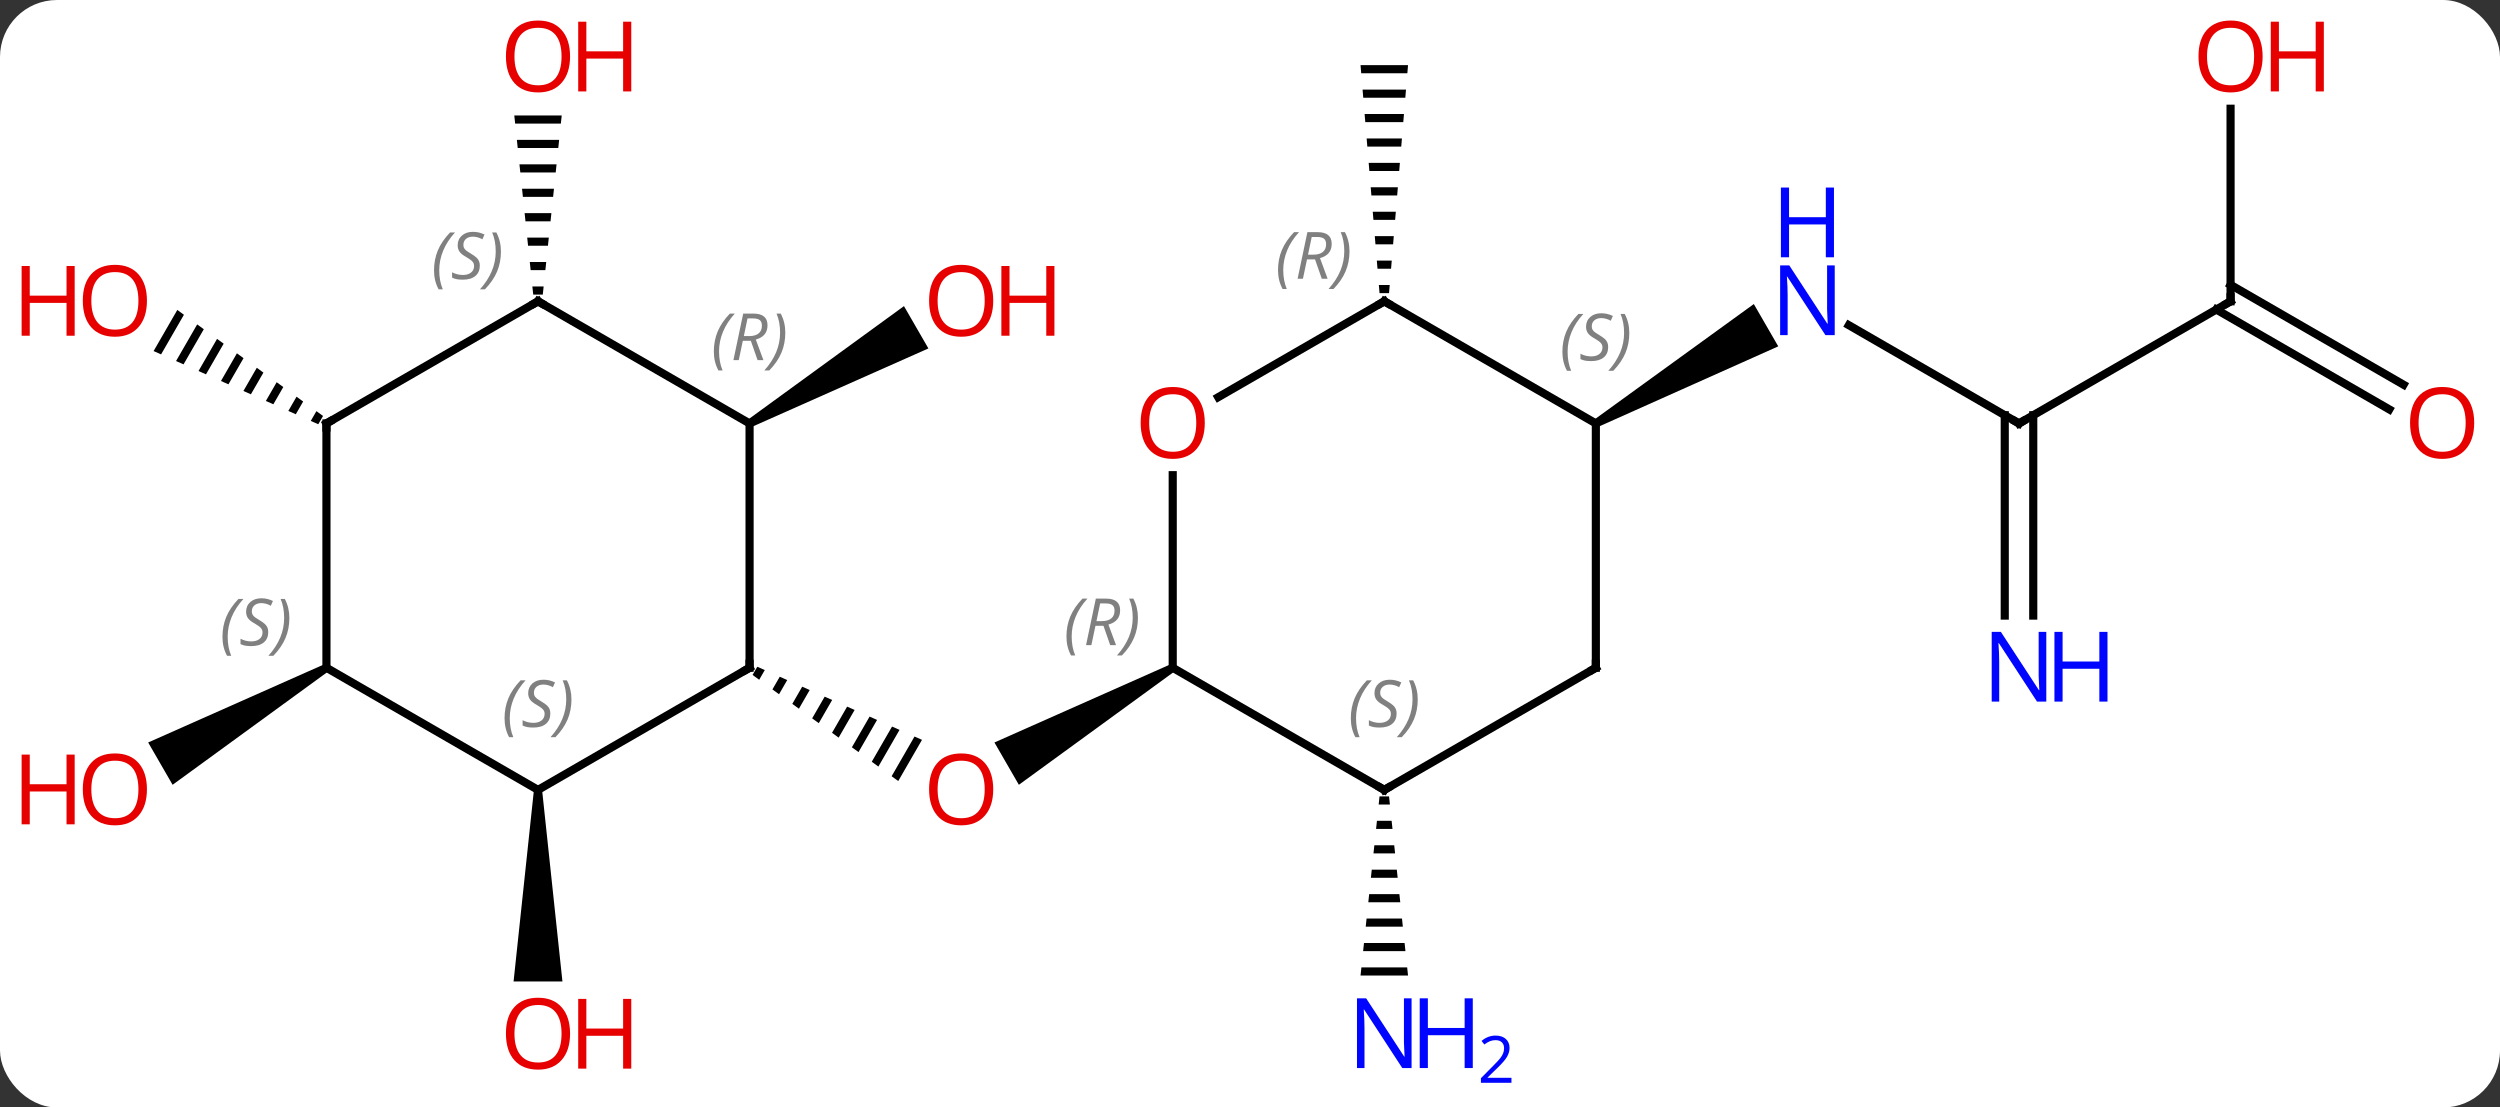 <svg width="307" viewBox="0 0 307 136" style="fill-opacity:1; color-rendering:auto; color-interpolation:auto; text-rendering:auto; stroke:black; stroke-linecap:square; stroke-miterlimit:10; shape-rendering:auto; stroke-opacity:1; fill:black; stroke-dasharray:none; font-weight:normal; stroke-width:1; font-family:'Open Sans'; font-style:normal; stroke-linejoin:miter; font-size:12; stroke-dashoffset:0; image-rendering:auto;" height="136" class="cas-substance-image" xmlns:xlink="http://www.w3.org/1999/xlink" xmlns="http://www.w3.org/2000/svg"><rect x="0" y="0" width="307" height="136" fill="#333333" stroke="none"/><svg class="cas-substance-single-component"><rect y="0" x="0" width="307" stroke="none" ry="7" rx="7" height="136" fill="white" class="cas-substance-group"/><svg y="0" x="0" width="307" viewBox="0 0 307 136" style="fill:black;" height="136" class="cas-substance-single-component-image"><svg><g><g transform="translate(157,67)" style="text-rendering:geometricPrecision; color-rendering:optimizeQuality; color-interpolation:linearRGB; stroke-linecap:butt; image-rendering:optimizeQuality;"><path style="stroke:none;" d="M-64.005 14.877 L-64.585 15.883 L-64.585 15.883 L-63.772 16.475 L-63.086 15.285 L-64.005 14.877 ZM-61.247 16.101 L-62.146 17.66 L-61.333 18.252 L-60.327 16.509 L-60.327 16.509 L-61.247 16.101 ZM-58.489 17.325 L-59.706 19.436 L-59.706 19.436 L-58.893 20.029 L-58.893 20.029 L-57.569 17.733 L-58.489 17.325 ZM-55.73 18.549 L-57.267 21.213 L-56.453 21.805 L-56.453 21.805 L-54.811 18.957 L-55.73 18.549 ZM-52.972 19.773 L-54.827 22.99 L-54.014 23.582 L-52.053 20.181 L-52.053 20.181 L-52.972 19.773 ZM-50.214 20.997 L-52.388 24.766 L-51.575 25.358 L-51.575 25.358 L-49.295 21.405 L-50.214 20.997 ZM-47.456 22.221 L-49.948 26.543 L-49.948 26.543 L-49.135 27.135 L-46.536 22.629 L-46.536 22.629 L-47.456 22.221 ZM-44.698 23.445 L-47.509 28.32 L-47.509 28.32 L-46.696 28.912 L-46.696 28.912 L-43.778 23.853 L-43.778 23.853 L-44.698 23.445 Z"/><path style="stroke:none;" d="M-13.24 14.567 L-12.74 15.433 L-31.883 29.372 L-34.883 24.176 Z"/><path style="stroke:none;" d="M-64.703 -14.567 L-65.203 -15.433 L-45.993 -29.41 L-42.993 -24.213 Z"/><path style="stroke:none;" d="M-91.433 30 L-90.433 30 L-87.933 53.523 L-93.933 53.523 Z"/><path style="stroke:none;" d="M-93.846 -52.824 L-93.74 -51.824 L-88.126 -51.824 L-88.02 -52.824 ZM-93.529 -49.824 L-93.423 -48.824 L-88.443 -48.824 L-88.337 -49.824 ZM-93.212 -46.824 L-93.106 -45.824 L-88.76 -45.824 L-88.654 -46.824 ZM-92.894 -43.824 L-92.789 -42.824 L-89.077 -42.824 L-88.972 -43.824 ZM-92.577 -40.824 L-92.472 -39.824 L-89.394 -39.824 L-89.289 -40.824 ZM-92.26 -37.824 L-92.154 -36.824 L-89.712 -36.824 L-89.606 -37.824 ZM-91.943 -34.824 L-91.837 -33.824 L-90.029 -33.824 L-89.923 -34.824 ZM-91.626 -31.824 L-91.52 -30.824 L-90.346 -30.824 L-90.24 -31.824 Z"/><path style="stroke:none;" d="M-117.163 14.567 L-116.663 15.433 L-135.805 29.372 L-138.805 24.176 Z"/><path style="stroke:none;" d="M12.406 30.797 L12.3 31.797 L13.68 31.797 L13.574 30.797 ZM12.088 33.797 L11.982 34.797 L13.998 34.797 L13.892 33.797 ZM11.77 36.797 L11.664 37.797 L14.316 37.797 L14.21 36.797 ZM11.452 39.797 L11.346 40.797 L14.634 40.797 L14.528 39.797 ZM11.134 42.797 L11.028 43.797 L14.952 43.797 L14.846 42.797 ZM10.816 45.797 L10.71 46.797 L15.27 46.797 L15.164 45.797 ZM10.498 48.797 L10.392 49.797 L15.588 49.797 L15.482 48.797 ZM10.18 51.797 L10.074 52.797 L15.906 52.797 L15.8 51.797 Z"/><path style="stroke:none;" d="M-135.227 -28.939 L-138.138 -23.89 L-137.219 -23.482 L-137.219 -23.482 L-134.413 -28.347 L-135.227 -28.939 ZM-132.786 -27.163 L-135.381 -22.665 L-134.462 -22.256 L-131.973 -26.572 L-132.786 -27.163 ZM-130.346 -25.388 L-132.623 -21.439 L-131.704 -21.03 L-129.533 -24.796 L-130.346 -25.388 ZM-127.906 -23.613 L-129.866 -20.213 L-128.947 -19.805 L-127.092 -23.021 L-127.906 -23.613 ZM-125.466 -21.837 L-127.109 -18.988 L-127.109 -18.988 L-126.19 -18.579 L-124.652 -21.245 L-124.652 -21.245 L-125.466 -21.837 ZM-123.025 -20.062 L-124.351 -17.762 L-124.351 -17.762 L-123.432 -17.354 L-122.212 -19.47 L-122.212 -19.47 L-123.025 -20.062 ZM-120.585 -18.286 L-121.594 -16.537 L-120.675 -16.128 L-119.772 -17.695 L-119.772 -17.695 L-120.585 -18.286 ZM-118.145 -16.511 L-118.837 -15.311 L-118.837 -15.311 L-117.918 -14.902 L-117.331 -15.919 L-117.331 -15.919 L-118.145 -16.511 Z"/><path style="stroke:none;" d="M10.073 -59 L10.157 -58 L15.823 -58 L15.907 -59 ZM10.323 -56 L10.407 -55 L15.573 -55 L15.657 -56 ZM10.573 -53 L10.657 -52 L15.323 -52 L15.407 -53 ZM10.823 -50 L10.907 -49 L15.073 -49 L15.157 -50 ZM11.073 -47 L11.157 -46 L14.823 -46 L14.907 -47 ZM11.323 -44 L11.407 -43 L14.573 -43 L14.657 -44 ZM11.573 -41 L11.657 -40 L14.323 -40 L14.407 -41 ZM11.823 -38 L11.907 -37 L14.073 -37 L14.157 -38 ZM12.073 -35 L12.157 -34 L13.823 -34 L13.907 -35 ZM12.323 -32 L12.407 -31 L13.573 -31 L13.657 -32 Z"/><line y2="-15" y1="-27.065" x2="90.933" x1="70.037" style="fill:none;"/><path style="stroke:none;" d="M39.22 -14.567 L38.72 -15.433 L58.369 -29.663 L61.369 -24.467 Z"/><line y2="-30" y1="-15" x2="116.913" x1="90.933" style="fill:none;"/><line y2="8.594" y1="-16.01" x2="89.183" x1="89.183" style="fill:none;"/><line y2="8.594" y1="-16.01" x2="92.683" x1="92.683" style="fill:none;"/><line y2="-53.648" y1="-30" x2="116.913" x1="116.913" style="fill:none;"/><line y2="-16.726" y1="-28.99" x2="136.404" x1="115.163" style="fill:none;"/><line y2="-19.757" y1="-32.021" x2="138.154" x1="116.913" style="fill:none;"/><line y2="-15" y1="15" x2="-64.953" x1="-64.953" style="fill:none;"/><line y2="30" y1="15" x2="-90.933" x1="-64.953" style="fill:none;"/><line y2="-30" y1="-15" x2="-90.933" x1="-64.953" style="fill:none;"/><line y2="15" y1="30" x2="-116.913" x1="-90.933" style="fill:none;"/><line y2="-15" y1="-30" x2="-116.913" x1="-90.933" style="fill:none;"/><line y2="-15" y1="15" x2="-116.913" x1="-116.913" style="fill:none;"/><line y2="30" y1="15" x2="12.99" x1="-12.99" style="fill:none;"/><line y2="-8.648" y1="15" x2="-12.99" x1="-12.99" style="fill:none;"/><line y2="15" y1="30" x2="38.97" x1="12.99" style="fill:none;"/><line y2="-30" y1="-18.226" x2="12.99" x1="-7.402" style="fill:none;"/><line y2="-15" y1="15" x2="38.97" x1="38.97" style="fill:none;"/><line y2="-15" y1="-30" x2="38.97" x1="12.99" style="fill:none;"/></g><g transform="translate(157,67)" style="fill:rgb(230,0,0); text-rendering:geometricPrecision; color-rendering:optimizeQuality; image-rendering:optimizeQuality; font-family:'Open Sans'; stroke:rgb(230,0,0); color-interpolation:linearRGB;"><path style="stroke:none;" d="M-35.032 29.93 Q-35.032 31.992 -36.072 33.172 Q-37.111 34.352 -38.954 34.352 Q-40.845 34.352 -41.876 33.188 Q-42.907 32.023 -42.907 29.914 Q-42.907 27.82 -41.876 26.672 Q-40.845 25.523 -38.954 25.523 Q-37.095 25.523 -36.064 26.695 Q-35.032 27.867 -35.032 29.93 ZM-41.861 29.93 Q-41.861 31.664 -41.118 32.57 Q-40.376 33.477 -38.954 33.477 Q-37.532 33.477 -36.806 32.578 Q-36.079 31.68 -36.079 29.93 Q-36.079 28.195 -36.806 27.305 Q-37.532 26.414 -38.954 26.414 Q-40.376 26.414 -41.118 27.312 Q-41.861 28.211 -41.861 29.93 Z"/><path style="stroke:none;" d="M-35.032 -30.07 Q-35.032 -28.008 -36.072 -26.828 Q-37.111 -25.648 -38.954 -25.648 Q-40.845 -25.648 -41.876 -26.812 Q-42.907 -27.977 -42.907 -30.086 Q-42.907 -32.18 -41.876 -33.328 Q-40.845 -34.477 -38.954 -34.477 Q-37.095 -34.477 -36.064 -33.305 Q-35.032 -32.133 -35.032 -30.07 ZM-41.861 -30.07 Q-41.861 -28.336 -41.118 -27.43 Q-40.376 -26.523 -38.954 -26.523 Q-37.532 -26.523 -36.806 -27.422 Q-36.079 -28.32 -36.079 -30.07 Q-36.079 -31.805 -36.806 -32.695 Q-37.532 -33.586 -38.954 -33.586 Q-40.376 -33.586 -41.118 -32.688 Q-41.861 -31.789 -41.861 -30.07 Z"/><path style="stroke:none;" d="M-27.517 -25.773 L-28.517 -25.773 L-28.517 -29.805 L-33.032 -29.805 L-33.032 -25.773 L-34.032 -25.773 L-34.032 -34.336 L-33.032 -34.336 L-33.032 -30.695 L-28.517 -30.695 L-28.517 -34.336 L-27.517 -34.336 L-27.517 -25.773 Z"/><path style="stroke:none;" d="M-86.996 59.93 Q-86.996 61.992 -88.035 63.172 Q-89.074 64.352 -90.917 64.352 Q-92.808 64.352 -93.839 63.188 Q-94.871 62.023 -94.871 59.914 Q-94.871 57.82 -93.839 56.672 Q-92.808 55.523 -90.917 55.523 Q-89.058 55.523 -88.027 56.695 Q-86.996 57.867 -86.996 59.93 ZM-93.824 59.93 Q-93.824 61.664 -93.081 62.57 Q-92.339 63.477 -90.917 63.477 Q-89.496 63.477 -88.769 62.578 Q-88.042 61.68 -88.042 59.93 Q-88.042 58.195 -88.769 57.305 Q-89.496 56.414 -90.917 56.414 Q-92.339 56.414 -93.081 57.312 Q-93.824 58.211 -93.824 59.93 Z"/><path style="stroke:none;" d="M-79.48 64.227 L-80.48 64.227 L-80.48 60.195 L-84.996 60.195 L-84.996 64.227 L-85.996 64.227 L-85.996 55.664 L-84.996 55.664 L-84.996 59.305 L-80.48 59.305 L-80.48 55.664 L-79.48 55.664 L-79.48 64.227 Z"/><path style="stroke:none;" d="M-86.996 -60.07 Q-86.996 -58.008 -88.035 -56.828 Q-89.074 -55.648 -90.917 -55.648 Q-92.808 -55.648 -93.839 -56.812 Q-94.871 -57.977 -94.871 -60.086 Q-94.871 -62.18 -93.839 -63.328 Q-92.808 -64.477 -90.917 -64.477 Q-89.058 -64.477 -88.027 -63.305 Q-86.996 -62.133 -86.996 -60.07 ZM-93.824 -60.07 Q-93.824 -58.336 -93.081 -57.43 Q-92.339 -56.523 -90.917 -56.523 Q-89.496 -56.523 -88.769 -57.422 Q-88.042 -58.32 -88.042 -60.07 Q-88.042 -61.805 -88.769 -62.695 Q-89.496 -63.586 -90.917 -63.586 Q-92.339 -63.586 -93.081 -62.688 Q-93.824 -61.789 -93.824 -60.07 Z"/><path style="stroke:none;" d="M-79.48 -55.773 L-80.48 -55.773 L-80.48 -59.805 L-84.996 -59.805 L-84.996 -55.773 L-85.996 -55.773 L-85.996 -64.336 L-84.996 -64.336 L-84.996 -60.695 L-80.48 -60.695 L-80.48 -64.336 L-79.48 -64.336 L-79.48 -55.773 Z"/><path style="stroke:none;" d="M-138.956 29.93 Q-138.956 31.992 -139.995 33.172 Q-141.034 34.352 -142.877 34.352 Q-144.768 34.352 -145.799 33.188 Q-146.831 32.023 -146.831 29.914 Q-146.831 27.82 -145.799 26.672 Q-144.768 25.523 -142.877 25.523 Q-141.018 25.523 -139.987 26.695 Q-138.956 27.867 -138.956 29.93 ZM-145.784 29.93 Q-145.784 31.664 -145.041 32.57 Q-144.299 33.477 -142.877 33.477 Q-141.456 33.477 -140.729 32.578 Q-140.002 31.68 -140.002 29.93 Q-140.002 28.195 -140.729 27.305 Q-141.456 26.414 -142.877 26.414 Q-144.299 26.414 -145.041 27.312 Q-145.784 28.211 -145.784 29.93 Z"/><path style="stroke:none;" d="M-147.831 34.227 L-148.831 34.227 L-148.831 30.195 L-153.346 30.195 L-153.346 34.227 L-154.346 34.227 L-154.346 25.664 L-153.346 25.664 L-153.346 29.305 L-148.831 29.305 L-148.831 25.664 L-147.831 25.664 L-147.831 34.227 Z"/><path style="fill:rgb(0,5,255); stroke:none;" d="M16.342 64.156 L15.201 64.156 L10.513 56.969 L10.467 56.969 Q10.56 58.234 10.56 59.281 L10.56 64.156 L9.638 64.156 L9.638 55.594 L10.763 55.594 L15.435 62.75 L15.482 62.75 Q15.482 62.594 15.435 61.734 Q15.388 60.875 15.404 60.5 L15.404 55.594 L16.342 55.594 L16.342 64.156 Z"/><path style="fill:rgb(0,5,255); stroke:none;" d="M23.857 64.156 L22.857 64.156 L22.857 60.125 L18.342 60.125 L18.342 64.156 L17.342 64.156 L17.342 55.594 L18.342 55.594 L18.342 59.234 L22.857 59.234 L22.857 55.594 L23.857 55.594 L23.857 64.156 Z"/><path style="fill:rgb(0,5,255); stroke:none;" d="M28.607 65.966 L24.857 65.966 L24.857 65.403 L26.357 63.888 Q27.045 63.2 27.263 62.903 Q27.482 62.606 27.592 62.325 Q27.701 62.044 27.701 61.716 Q27.701 61.263 27.427 60.997 Q27.154 60.731 26.654 60.731 Q26.31 60.731 25.99 60.848 Q25.67 60.966 25.279 61.263 L24.935 60.825 Q25.717 60.169 26.654 60.169 Q27.451 60.169 27.912 60.583 Q28.373 60.997 28.373 61.684 Q28.373 62.231 28.068 62.763 Q27.763 63.294 26.92 64.106 L25.67 65.325 L25.67 65.356 L28.607 65.356 L28.607 65.966 Z"/><path style="stroke:none;" d="M-138.956 -30.07 Q-138.956 -28.008 -139.995 -26.828 Q-141.034 -25.648 -142.877 -25.648 Q-144.768 -25.648 -145.799 -26.812 Q-146.831 -27.977 -146.831 -30.086 Q-146.831 -32.18 -145.799 -33.328 Q-144.768 -34.477 -142.877 -34.477 Q-141.018 -34.477 -139.987 -33.305 Q-138.956 -32.133 -138.956 -30.07 ZM-145.784 -30.07 Q-145.784 -28.336 -145.041 -27.43 Q-144.299 -26.523 -142.877 -26.523 Q-141.456 -26.523 -140.729 -27.422 Q-140.002 -28.32 -140.002 -30.07 Q-140.002 -31.805 -140.729 -32.695 Q-141.456 -33.586 -142.877 -33.586 Q-144.299 -33.586 -145.041 -32.688 Q-145.784 -31.789 -145.784 -30.07 Z"/><path style="stroke:none;" d="M-147.831 -25.773 L-148.831 -25.773 L-148.831 -29.805 L-153.346 -29.805 L-153.346 -25.773 L-154.346 -25.773 L-154.346 -34.336 L-153.346 -34.336 L-153.346 -30.695 L-148.831 -30.695 L-148.831 -34.336 L-147.831 -34.336 L-147.831 -25.773 Z"/><path style="fill:rgb(0,5,255); stroke:none;" d="M68.305 -25.844 L67.164 -25.844 L62.476 -33.031 L62.43 -33.031 Q62.523 -31.766 62.523 -30.719 L62.523 -25.844 L61.601 -25.844 L61.601 -34.406 L62.726 -34.406 L67.398 -27.25 L67.445 -27.25 Q67.445 -27.406 67.398 -28.266 Q67.351 -29.125 67.367 -29.5 L67.367 -34.406 L68.305 -34.406 L68.305 -25.844 Z"/><path style="fill:rgb(0,5,255); stroke:none;" d="M68.211 -35.406 L67.211 -35.406 L67.211 -39.438 L62.695 -39.438 L62.695 -35.406 L61.695 -35.406 L61.695 -43.969 L62.695 -43.969 L62.695 -40.328 L67.211 -40.328 L67.211 -43.969 L68.211 -43.969 L68.211 -35.406 Z"/></g><g transform="translate(157,67)" style="stroke-linecap:butt; text-rendering:geometricPrecision; color-rendering:optimizeQuality; image-rendering:optimizeQuality; font-family:'Open Sans'; color-interpolation:linearRGB; stroke-miterlimit:5;"><path style="fill:none;" d="M90.5 -15.25 L90.933 -15 L91.366 -15.25"/><path style="fill:none;" d="M116.48 -29.75 L116.913 -30 L116.913 -30.5"/><path style="fill:rgb(0,5,255); stroke:none;" d="M94.285 19.156 L93.144 19.156 L88.456 11.969 L88.41 11.969 Q88.503 13.234 88.503 14.281 L88.503 19.156 L87.581 19.156 L87.581 10.594 L88.706 10.594 L93.378 17.75 L93.425 17.75 Q93.425 17.594 93.378 16.734 Q93.331 15.875 93.347 15.5 L93.347 10.594 L94.285 10.594 L94.285 19.156 Z"/><path style="fill:rgb(0,5,255); stroke:none;" d="M101.8 19.156 L100.8 19.156 L100.8 15.125 L96.285 15.125 L96.285 19.156 L95.285 19.156 L95.285 10.594 L96.285 10.594 L96.285 14.234 L100.8 14.234 L100.8 10.594 L101.8 10.594 L101.8 19.156 Z"/><path style="fill:rgb(230,0,0); stroke:none;" d="M120.85 -60.07 Q120.85 -58.008 119.811 -56.828 Q118.772 -55.648 116.929 -55.648 Q115.038 -55.648 114.007 -56.812 Q112.975 -57.977 112.975 -60.086 Q112.975 -62.18 114.007 -63.328 Q115.038 -64.477 116.929 -64.477 Q118.788 -64.477 119.819 -63.305 Q120.85 -62.133 120.85 -60.07 ZM114.022 -60.07 Q114.022 -58.336 114.765 -57.43 Q115.507 -56.523 116.929 -56.523 Q118.35 -56.523 119.077 -57.422 Q119.804 -58.32 119.804 -60.07 Q119.804 -61.805 119.077 -62.695 Q118.35 -63.586 116.929 -63.586 Q115.507 -63.586 114.765 -62.688 Q114.022 -61.789 114.022 -60.07 Z"/><path style="fill:rgb(230,0,0); stroke:none;" d="M128.366 -55.773 L127.366 -55.773 L127.366 -59.805 L122.85 -59.805 L122.85 -55.773 L121.85 -55.773 L121.85 -64.336 L122.85 -64.336 L122.85 -60.695 L127.366 -60.695 L127.366 -64.336 L128.366 -64.336 L128.366 -55.773 Z"/><path style="fill:rgb(230,0,0); stroke:none;" d="M146.831 -15.07 Q146.831 -13.008 145.791 -11.828 Q144.752 -10.648 142.909 -10.648 Q141.018 -10.648 139.987 -11.812 Q138.956 -12.977 138.956 -15.086 Q138.956 -17.18 139.987 -18.328 Q141.018 -19.477 142.909 -19.477 Q144.768 -19.477 145.799 -18.305 Q146.831 -17.133 146.831 -15.07 ZM140.002 -15.07 Q140.002 -13.336 140.745 -12.43 Q141.487 -11.523 142.909 -11.523 Q144.331 -11.523 145.057 -12.422 Q145.784 -13.32 145.784 -15.07 Q145.784 -16.805 145.057 -17.695 Q144.331 -18.586 142.909 -18.586 Q141.487 -18.586 140.745 -17.688 Q140.002 -16.789 140.002 -15.07 Z"/><path style="fill:none;" d="M-64.953 14.5 L-64.953 15 L-65.386 15.25"/></g><g transform="translate(157,67)" style="stroke-linecap:butt; font-size:8.4px; fill:gray; text-rendering:geometricPrecision; image-rendering:optimizeQuality; color-rendering:optimizeQuality; font-family:'Open Sans'; font-style:italic; stroke:gray; color-interpolation:linearRGB; stroke-miterlimit:5;"><path style="stroke:none;" d="M-69.341 -23.836 Q-69.341 -25.164 -68.873 -26.289 Q-68.404 -27.414 -67.373 -28.492 L-66.763 -28.492 Q-67.732 -27.43 -68.216 -26.258 Q-68.701 -25.086 -68.701 -23.852 Q-68.701 -22.523 -68.263 -21.508 L-68.779 -21.508 Q-69.341 -22.539 -69.341 -23.836 ZM-65.781 -25.148 L-66.281 -22.773 L-66.938 -22.773 L-65.734 -28.492 L-64.484 -28.492 Q-62.75 -28.492 -62.75 -27.055 Q-62.75 -25.695 -64.188 -25.305 L-63.25 -22.773 L-63.969 -22.773 L-64.797 -25.148 L-65.781 -25.148 ZM-65.203 -27.898 Q-65.594 -25.977 -65.656 -25.727 L-65 -25.727 Q-64.25 -25.727 -63.844 -26.055 Q-63.438 -26.383 -63.438 -27.008 Q-63.438 -27.477 -63.695 -27.688 Q-63.953 -27.898 -64.547 -27.898 L-65.203 -27.898 ZM-60.564 -26.148 Q-60.564 -24.82 -61.041 -23.688 Q-61.517 -22.555 -62.533 -21.508 L-63.142 -21.508 Q-61.205 -23.664 -61.205 -26.148 Q-61.205 -27.477 -61.642 -28.492 L-61.127 -28.492 Q-60.564 -27.43 -60.564 -26.148 Z"/><path style="stroke:none;" d="M-95.041 21.203 Q-95.041 19.875 -94.573 18.75 Q-94.104 17.625 -93.073 16.547 L-92.463 16.547 Q-93.432 17.609 -93.916 18.781 Q-94.401 19.953 -94.401 21.188 Q-94.401 22.516 -93.963 23.531 L-94.479 23.531 Q-95.041 22.5 -95.041 21.203 ZM-89.419 20.609 Q-89.419 21.438 -89.966 21.891 Q-90.513 22.344 -91.513 22.344 Q-91.919 22.344 -92.231 22.289 Q-92.544 22.234 -92.825 22.094 L-92.825 21.438 Q-92.2 21.766 -91.497 21.766 Q-90.872 21.766 -90.497 21.469 Q-90.122 21.172 -90.122 20.656 Q-90.122 20.344 -90.325 20.117 Q-90.528 19.891 -91.091 19.562 Q-91.685 19.234 -91.911 18.906 Q-92.138 18.578 -92.138 18.125 Q-92.138 17.391 -91.622 16.93 Q-91.106 16.469 -90.263 16.469 Q-89.888 16.469 -89.552 16.547 Q-89.216 16.625 -88.841 16.797 L-89.106 17.391 Q-89.356 17.234 -89.677 17.148 Q-89.997 17.062 -90.263 17.062 Q-90.794 17.062 -91.114 17.336 Q-91.435 17.609 -91.435 18.078 Q-91.435 18.281 -91.364 18.43 Q-91.294 18.578 -91.153 18.711 Q-91.013 18.844 -90.591 19.094 Q-90.028 19.438 -89.825 19.633 Q-89.622 19.828 -89.52 20.062 Q-89.419 20.297 -89.419 20.609 ZM-86.825 18.891 Q-86.825 20.219 -87.301 21.352 Q-87.778 22.484 -88.793 23.531 L-89.403 23.531 Q-87.465 21.375 -87.465 18.891 Q-87.465 17.562 -87.903 16.547 L-87.387 16.547 Q-86.825 17.609 -86.825 18.891 Z"/><path style="fill:none; stroke:black;" d="M-90.5 -29.75 L-90.933 -30 L-91.366 -29.75"/><path style="stroke:none;" d="M-103.702 -33.797 Q-103.702 -35.125 -103.233 -36.25 Q-102.764 -37.375 -101.733 -38.453 L-101.124 -38.453 Q-102.092 -37.391 -102.577 -36.219 Q-103.061 -35.047 -103.061 -33.813 Q-103.061 -32.484 -102.624 -31.469 L-103.139 -31.469 Q-103.702 -32.5 -103.702 -33.797 ZM-98.079 -34.391 Q-98.079 -33.563 -98.626 -33.109 Q-99.173 -32.656 -100.173 -32.656 Q-100.579 -32.656 -100.892 -32.711 Q-101.204 -32.766 -101.485 -32.906 L-101.485 -33.563 Q-100.86 -33.234 -100.157 -33.234 Q-99.532 -33.234 -99.157 -33.531 Q-98.782 -33.828 -98.782 -34.344 Q-98.782 -34.656 -98.985 -34.883 Q-99.189 -35.109 -99.751 -35.438 Q-100.345 -35.766 -100.571 -36.094 Q-100.798 -36.422 -100.798 -36.875 Q-100.798 -37.609 -100.282 -38.07 Q-99.767 -38.531 -98.923 -38.531 Q-98.548 -38.531 -98.212 -38.453 Q-97.876 -38.375 -97.501 -38.203 L-97.767 -37.609 Q-98.017 -37.766 -98.337 -37.852 Q-98.657 -37.938 -98.923 -37.938 Q-99.454 -37.938 -99.775 -37.664 Q-100.095 -37.391 -100.095 -36.922 Q-100.095 -36.719 -100.025 -36.57 Q-99.954 -36.422 -99.814 -36.289 Q-99.673 -36.156 -99.251 -35.906 Q-98.689 -35.563 -98.485 -35.367 Q-98.282 -35.172 -98.181 -34.938 Q-98.079 -34.703 -98.079 -34.391 ZM-95.485 -36.109 Q-95.485 -34.781 -95.961 -33.648 Q-96.438 -32.516 -97.453 -31.469 L-98.063 -31.469 Q-96.125 -33.625 -96.125 -36.109 Q-96.125 -37.438 -96.563 -38.453 L-96.047 -38.453 Q-95.485 -37.391 -95.485 -36.109 Z"/><path style="stroke:none;" d="M-129.682 11.203 Q-129.682 9.875 -129.213 8.75 Q-128.744 7.625 -127.713 6.547 L-127.104 6.547 Q-128.072 7.609 -128.557 8.781 Q-129.041 9.953 -129.041 11.187 Q-129.041 12.515 -128.604 13.531 L-129.119 13.531 Q-129.682 12.5 -129.682 11.203 ZM-124.059 10.609 Q-124.059 11.437 -124.606 11.89 Q-125.153 12.344 -126.153 12.344 Q-126.559 12.344 -126.872 12.289 Q-127.184 12.234 -127.465 12.094 L-127.465 11.437 Q-126.84 11.765 -126.137 11.765 Q-125.512 11.765 -125.137 11.469 Q-124.762 11.172 -124.762 10.656 Q-124.762 10.344 -124.965 10.117 Q-125.168 9.89 -125.731 9.562 Q-126.325 9.234 -126.551 8.906 Q-126.778 8.578 -126.778 8.125 Q-126.778 7.391 -126.262 6.93 Q-125.747 6.469 -124.903 6.469 Q-124.528 6.469 -124.192 6.547 Q-123.856 6.625 -123.481 6.797 L-123.747 7.391 Q-123.997 7.234 -124.317 7.148 Q-124.637 7.062 -124.903 7.062 Q-125.434 7.062 -125.754 7.336 Q-126.075 7.609 -126.075 8.078 Q-126.075 8.281 -126.004 8.43 Q-125.934 8.578 -125.793 8.711 Q-125.653 8.844 -125.231 9.094 Q-124.668 9.437 -124.465 9.633 Q-124.262 9.828 -124.161 10.062 Q-124.059 10.297 -124.059 10.609 ZM-121.465 8.89 Q-121.465 10.219 -121.941 11.351 Q-122.418 12.484 -123.433 13.531 L-124.043 13.531 Q-122.105 11.375 -122.105 8.89 Q-122.105 7.562 -122.543 6.547 L-122.027 6.547 Q-121.465 7.609 -121.465 8.89 Z"/><path style="fill:none; stroke:black;" d="M-116.48 -15.25 L-116.913 -15 L-116.913 -14.5"/><path style="stroke:none;" d="M-26.039 11.164 Q-26.039 9.836 -25.57 8.711 Q-25.101 7.586 -24.07 6.508 L-23.461 6.508 Q-24.43 7.57 -24.914 8.742 Q-25.398 9.914 -25.398 11.148 Q-25.398 12.476 -24.961 13.492 L-25.476 13.492 Q-26.039 12.461 -26.039 11.164 ZM-22.479 9.851 L-22.979 12.226 L-23.635 12.226 L-22.432 6.508 L-21.182 6.508 Q-19.448 6.508 -19.448 7.945 Q-19.448 9.305 -20.885 9.695 L-19.948 12.226 L-20.666 12.226 L-21.494 9.851 L-22.479 9.851 ZM-21.901 7.101 Q-22.291 9.023 -22.354 9.273 L-21.698 9.273 Q-20.948 9.273 -20.541 8.945 Q-20.135 8.617 -20.135 7.992 Q-20.135 7.523 -20.393 7.312 Q-20.651 7.101 -21.244 7.101 L-21.901 7.101 ZM-17.262 8.851 Q-17.262 10.18 -17.738 11.312 Q-18.215 12.445 -19.23 13.492 L-19.84 13.492 Q-17.902 11.336 -17.902 8.851 Q-17.902 7.523 -18.34 6.508 L-17.824 6.508 Q-17.262 7.57 -17.262 8.851 Z"/><path style="fill:none; stroke:black;" d="M12.557 29.75 L12.99 30 L13.423 29.75"/><path style="stroke:none;" d="M8.882 21.203 Q8.882 19.875 9.35 18.75 Q9.819 17.625 10.85 16.547 L11.46 16.547 Q10.491 17.609 10.007 18.781 Q9.522 19.953 9.522 21.188 Q9.522 22.516 9.96 23.531 L9.444 23.531 Q8.882 22.5 8.882 21.203 ZM14.504 20.609 Q14.504 21.438 13.957 21.891 Q13.41 22.344 12.41 22.344 Q12.004 22.344 11.691 22.289 Q11.379 22.234 11.098 22.094 L11.098 21.438 Q11.723 21.766 12.426 21.766 Q13.051 21.766 13.426 21.469 Q13.801 21.172 13.801 20.656 Q13.801 20.344 13.598 20.117 Q13.395 19.891 12.832 19.562 Q12.238 19.234 12.012 18.906 Q11.785 18.578 11.785 18.125 Q11.785 17.391 12.301 16.93 Q12.816 16.469 13.66 16.469 Q14.035 16.469 14.371 16.547 Q14.707 16.625 15.082 16.797 L14.816 17.391 Q14.566 17.234 14.246 17.148 Q13.926 17.062 13.66 17.062 Q13.129 17.062 12.809 17.336 Q12.488 17.609 12.488 18.078 Q12.488 18.281 12.559 18.43 Q12.629 18.578 12.77 18.711 Q12.91 18.844 13.332 19.094 Q13.895 19.438 14.098 19.633 Q14.301 19.828 14.402 20.062 Q14.504 20.297 14.504 20.609 ZM17.099 18.891 Q17.099 20.219 16.622 21.352 Q16.145 22.484 15.13 23.531 L14.52 23.531 Q16.458 21.375 16.458 18.891 Q16.458 17.562 16.02 16.547 L16.536 16.547 Q17.099 17.609 17.099 18.891 Z"/></g><g transform="translate(157,67)" style="stroke-linecap:butt; fill:rgb(230,0,0); text-rendering:geometricPrecision; color-rendering:optimizeQuality; image-rendering:optimizeQuality; font-family:'Open Sans'; stroke:rgb(230,0,0); color-interpolation:linearRGB; stroke-miterlimit:5;"><path style="stroke:none;" d="M-9.053 -15.07 Q-9.053 -13.008 -10.092 -11.828 Q-11.131 -10.648 -12.974 -10.648 Q-14.865 -10.648 -15.896 -11.812 Q-16.927 -12.977 -16.927 -15.086 Q-16.927 -17.18 -15.896 -18.328 Q-14.865 -19.477 -12.974 -19.477 Q-11.115 -19.477 -10.084 -18.305 Q-9.053 -17.133 -9.053 -15.07 ZM-15.881 -15.07 Q-15.881 -13.336 -15.138 -12.43 Q-14.396 -11.523 -12.974 -11.523 Q-11.553 -11.523 -10.826 -12.422 Q-10.099 -13.32 -10.099 -15.07 Q-10.099 -16.805 -10.826 -17.695 Q-11.553 -18.586 -12.974 -18.586 Q-14.396 -18.586 -15.138 -17.688 Q-15.881 -16.789 -15.881 -15.07 Z"/><path style="fill:none; stroke:black;" d="M38.537 15.25 L38.97 15 L38.97 14.5"/><path style="fill:none; stroke:black;" d="M12.557 -29.75 L12.99 -30 L13.423 -29.75"/></g><g transform="translate(157,67)" style="stroke-linecap:butt; font-size:8.4px; fill:gray; text-rendering:geometricPrecision; image-rendering:optimizeQuality; color-rendering:optimizeQuality; font-family:'Open Sans'; font-style:italic; stroke:gray; color-interpolation:linearRGB; stroke-miterlimit:5;"><path style="stroke:none;" d="M-0.059 -33.836 Q-0.059 -35.164 0.41 -36.289 Q0.879 -37.414 1.91 -38.492 L2.519 -38.492 Q1.55 -37.43 1.066 -36.258 Q0.582 -35.086 0.582 -33.852 Q0.582 -32.523 1.019 -31.508 L0.504 -31.508 Q-0.059 -32.539 -0.059 -33.836 ZM3.501 -35.148 L3.001 -32.773 L2.345 -32.773 L3.548 -38.492 L4.798 -38.492 Q6.532 -38.492 6.532 -37.055 Q6.532 -35.695 5.095 -35.305 L6.032 -32.773 L5.314 -32.773 L4.486 -35.148 L3.501 -35.148 ZM4.079 -37.898 Q3.689 -35.977 3.626 -35.727 L4.282 -35.727 Q5.032 -35.727 5.439 -36.055 Q5.845 -36.383 5.845 -37.008 Q5.845 -37.477 5.587 -37.688 Q5.329 -37.898 4.736 -37.898 L4.079 -37.898 ZM8.719 -36.148 Q8.719 -34.82 8.242 -33.688 Q7.765 -32.555 6.75 -31.508 L6.14 -31.508 Q8.078 -33.664 8.078 -36.148 Q8.078 -37.477 7.64 -38.492 L8.156 -38.492 Q8.719 -37.43 8.719 -36.148 Z"/><path style="stroke:none;" d="M34.862 -23.797 Q34.862 -25.125 35.331 -26.25 Q35.799 -27.375 36.831 -28.453 L37.44 -28.453 Q36.471 -27.391 35.987 -26.219 Q35.502 -25.047 35.502 -23.812 Q35.502 -22.484 35.94 -21.469 L35.424 -21.469 Q34.862 -22.5 34.862 -23.797 ZM40.484 -24.391 Q40.484 -23.562 39.937 -23.109 Q39.391 -22.656 38.391 -22.656 Q37.984 -22.656 37.672 -22.711 Q37.359 -22.766 37.078 -22.906 L37.078 -23.562 Q37.703 -23.234 38.406 -23.234 Q39.031 -23.234 39.406 -23.531 Q39.781 -23.828 39.781 -24.344 Q39.781 -24.656 39.578 -24.883 Q39.375 -25.109 38.812 -25.438 Q38.219 -25.766 37.992 -26.094 Q37.766 -26.422 37.766 -26.875 Q37.766 -27.609 38.281 -28.07 Q38.797 -28.531 39.641 -28.531 Q40.016 -28.531 40.352 -28.453 Q40.687 -28.375 41.062 -28.203 L40.797 -27.609 Q40.547 -27.766 40.227 -27.852 Q39.906 -27.938 39.641 -27.938 Q39.109 -27.938 38.789 -27.664 Q38.469 -27.391 38.469 -26.922 Q38.469 -26.719 38.539 -26.57 Q38.609 -26.422 38.75 -26.289 Q38.891 -26.156 39.312 -25.906 Q39.875 -25.562 40.078 -25.367 Q40.281 -25.172 40.383 -24.938 Q40.484 -24.703 40.484 -24.391 ZM43.079 -26.109 Q43.079 -24.781 42.602 -23.648 Q42.126 -22.516 41.11 -21.469 L40.501 -21.469 Q42.438 -23.625 42.438 -26.109 Q42.438 -27.438 42.001 -28.453 L42.516 -28.453 Q43.079 -27.391 43.079 -26.109 Z"/></g></g></svg></svg></svg></svg>